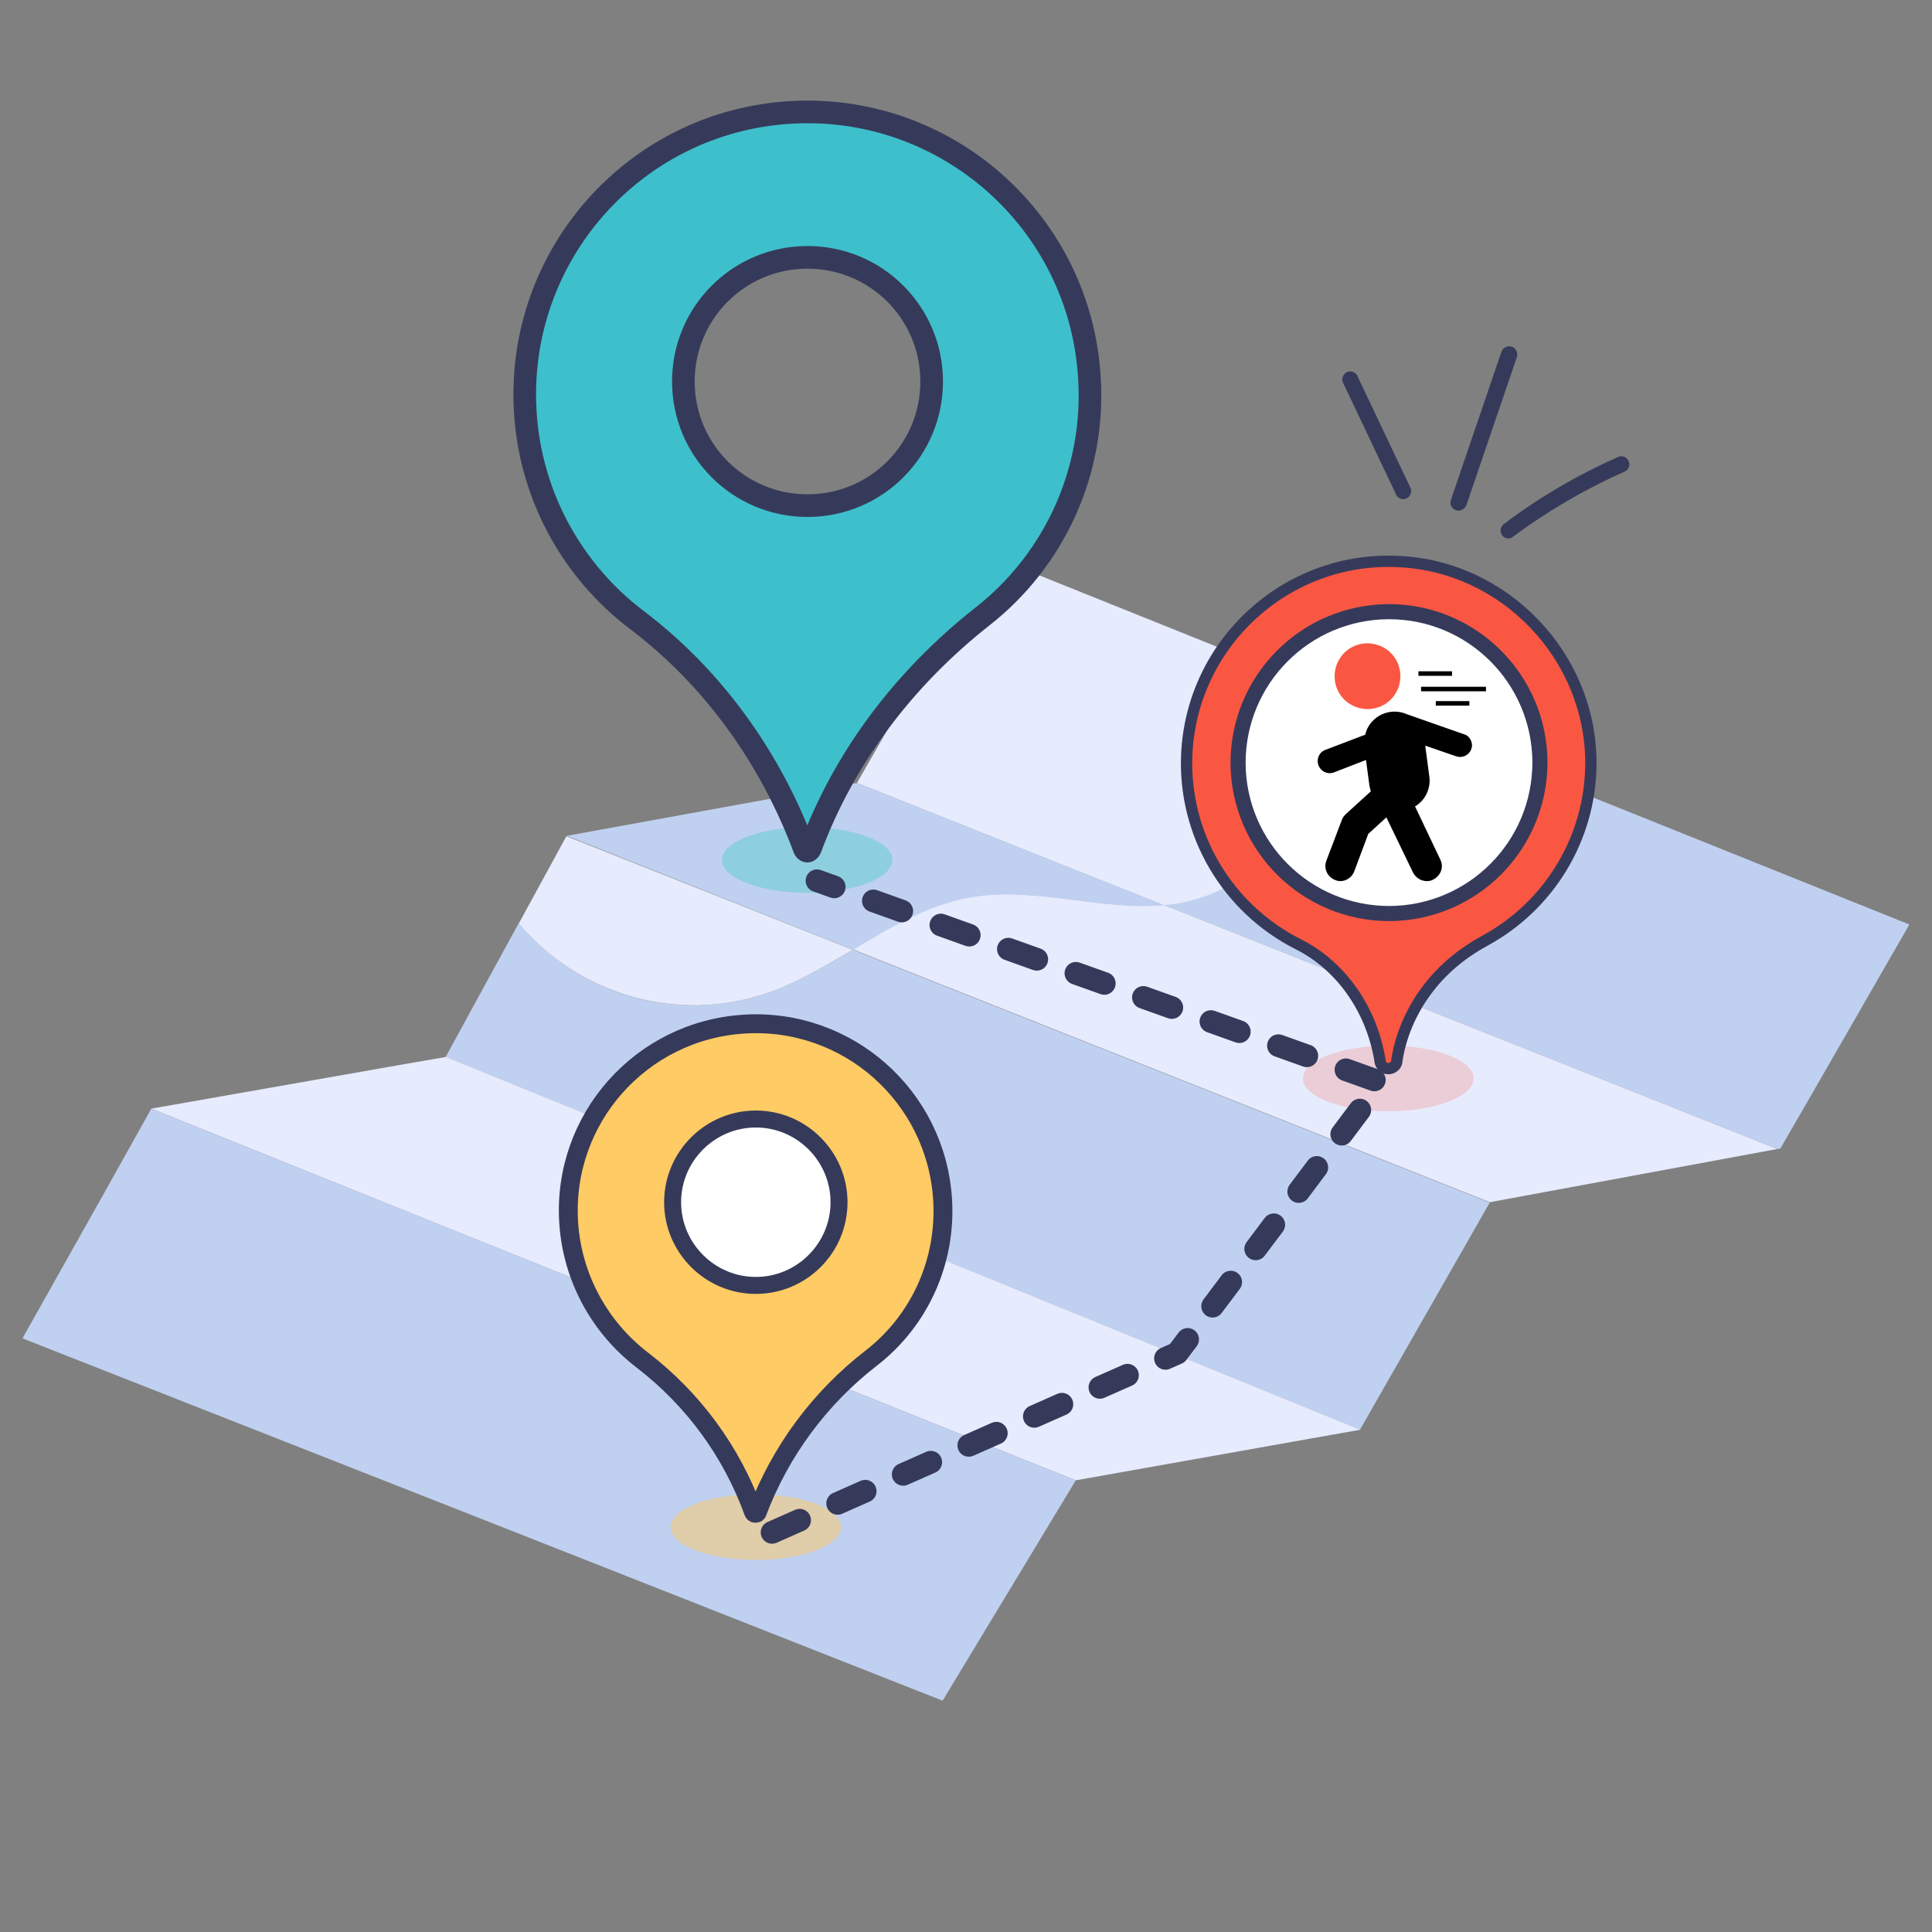 <?xml version="1.0" encoding="utf-8"?>
<!-- Generator: Adobe Illustrator 25.0.0, SVG Export Plug-In . SVG Version: 6.00 Build 0)  -->
<svg version="1.1" id="Layer_1" xmlns="http://www.w3.org/2000/svg" xmlns:xlink="http://www.w3.org/1999/xlink" x="0px" y="0px"
	 viewBox="0 0 512 512" style="enable-background:new 0 0 512 512;" xml:space="preserve">
<rect x="0" y="0" width="512" height="512" fill="#808080" stroke="none"/>
<style type="text/css">
	.st0{fill:#C0D0F0;}
	.st1{fill:#E6EBFD;}
	.st2{opacity:0.5;fill:#5DCECE;enable-background:new    ;}
	.st3{opacity:0.5;fill:#FFCB64;enable-background:new    ;}
	.st4{fill:#FFCB64;stroke:#363A5A;stroke-width:5;stroke-miterlimit:10;}
	.st5{fill:#FFFFFF;stroke:#363A5A;stroke-width:4;stroke-miterlimit:10;}
	.st6{fill:#3DC0CB;stroke:#363A5A;stroke-width:6;stroke-miterlimit:10;}
	.st7{fill:#363A5A;}
	.st8{opacity:0.2;fill:#FA5743;enable-background:new    ;}
	.st9{fill:#FA5743;stroke:#363A5A;stroke-width:3;stroke-miterlimit:10;}
	.st10{fill:#FA5743;}
	
		.st11{fill:none;stroke:#363A5A;stroke-width:6;stroke-linecap:round;stroke-linejoin:round;stroke-miterlimit:10;stroke-dasharray:8,11;}
</style>
<path class="st0" d="M506,245l-24.9,43.3l-9.3,16.1l-0.8,0.1l-162.6-64.7c2.3-0.2,4.5-0.5,6.7-1.1c12.7-3.2,23.2-11.9,28.7-23.7
	c5.2-11.4,2.5-22.4,2.6-34.1l63.5,25.5L506,245z"/>
<path class="st1" d="M257.2,237.7c-11.3,2-21.3,8-31.2,13.9l168.8,67l76.2-14.1l-162.6-64.7C291.6,241.3,274.1,234.8,257.2,237.7z"
	/>
<path class="st0" d="M202.9,263.3c-23.6,7.9-49.5,0.5-65.4-18.7l-19.4,35.5l242.3,98.8l34.4-60.2l-168.8-67
	C218.6,256.1,211.1,260.5,202.9,263.3z"/>
<path class="st1" d="M227.1,207.5l81.3,32.4c2.3-0.2,4.5-0.5,6.7-1.1c12.7-3.1,23.2-11.9,28.7-23.7c5.2-11.4,2.5-22.4,2.6-34.1
	l-84.6-34L227.1,207.5z"/>
<path class="st0" d="M227.1,207.5l-76.9,14l75.9,30.2c10-6,19.9-12,31.2-13.9c16.9-2.9,34.4,3.6,51.2,2.1L227.1,207.5L227.1,207.5z"
	/>
<path class="st1" d="M202.9,263.3c8.1-2.7,15.6-7.2,23.1-11.6l-75.9-30.1l-12.6,23.1C153.4,263.7,179.4,271.2,202.9,263.3z"/>
<ellipse class="st2" cx="213.9" cy="227.9" rx="22.6" ry="8.7"/>
<polygon class="st1" points="360.5,378.9 347.5,381.2 285.1,392.3 271.3,386.8 106.9,320.7 40.1,293.8 107.2,282 118.2,280.1 "/>
<polygon class="st0" points="285.1,392.3 249.8,450.7 126,401.9 6,354.7 6,354.6 27.3,316.7 40.1,293.8 106.9,320.7 271.3,386.8 "/>
<ellipse class="st3" cx="200.3" cy="404.7" rx="22.6" ry="8.7"/>
<path class="st4" d="M249.8,317.9c-1.7-27.4-25.2-48.2-52.6-46.5c-27.4,1.7-48.2,25.2-46.5,52.5c0.9,14.5,8.1,27.8,19.6,36.6
	c13.4,10.3,23.6,24.2,29.4,40.2c0.1,0.3,0.4,0.4,0.7,0.3c0.2,0,0.3-0.2,0.3-0.3c6.1-16.1,16.5-30.2,30.2-40.8
	C243.8,349.9,250.8,334.2,249.8,317.9z M200.3,340.4L200.3,340.4c-12,0-21.8-9.8-21.8-21.8s9.8-21.8,21.8-21.8
	c12,0,21.8,9.8,21.8,21.8C222.1,330.7,212.3,340.4,200.3,340.4z"/>
<path class="st5" d="M222.1,318.6c0,12-9.8,21.8-21.8,21.8h0c-12,0-21.8-9.8-21.8-21.8s9.8-21.8,21.8-21.8
	C212.3,296.8,222.1,306.6,222.1,318.6z"/>
<path class="st6" d="M288.7,100c-2.5-41.3-38-72.7-79.3-70.2s-72.7,38-70.2,79.3c1.3,21.9,12.2,42.1,29.7,55.3
	c20.3,15.4,35.4,36.7,44.3,60.6c0.2,0.4,0.6,0.7,1,0.5c0.2-0.1,0.4-0.3,0.5-0.5c9-24.4,25.1-45.4,45.5-61.5
	C279.7,148.3,290.3,124.5,288.7,100z M214,134c-18.2,0-32.9-14.7-32.9-32.9s14.7-32.9,32.9-32.9c18.2,0,32.9,14.7,32.9,32.9
	C246.9,119.3,232.2,134,214,134C214,134,214,134,214,134L214,134z"/>
<path class="st7" d="M385.8,135.2c-1.1-0.4-1.7-1.6-1.3-2.7c0,0,0,0,0,0l13.4-39.3c0.4-1.1,1.6-1.7,2.8-1.3c1.1,0.4,1.6,1.6,1.3,2.7
	l-13.4,39.3C388.1,135,386.9,135.6,385.8,135.2z M398.1,141.9c-0.7-0.9-0.5-2.3,0.4-3c0,0,0,0,0,0c9.4-7.1,19.5-13,30.3-17.8
	c1.1-0.5,2.3,0,2.8,1.1c0.5,1.1,0,2.3-1.1,2.8c-10.4,4.6-20.3,10.4-29.5,17.2C400.2,143,398.8,142.8,398.1,141.9
	C398.1,141.9,398.1,141.9,398.1,141.9z M369.9,130.9l-13.9-29.3c-0.6-1-0.2-2.3,0.8-2.9s2.3-0.2,2.9,0.8c0,0.1,0.1,0.2,0.1,0.3
	l13.9,29.3c0.6,1,0.2,2.3-0.8,2.9c-1,0.6-2.3,0.2-2.9-0.8C370,131,370,130.9,369.9,130.9L369.9,130.9z"/>
<ellipse class="st8" cx="367.9" cy="285.8" rx="22.6" ry="8.7"/>
<path class="st9" d="M370.3,148.8c-29.5-1.3-54.5,21.7-55.8,51.2c-0.9,21.1,10.7,40.7,29.5,50.2c11.2,5.6,19.4,17,21.7,30.7
	c0,1.2,0.9,2.3,2.2,2.3c1.2,0,2.3-0.9,2.3-2.2c0.1-0.3,1.9-20.1,23.3-31.7c17.1-9.3,27.9-27.1,28.1-46.6v-0.5
	C421.6,173.9,398.7,149.9,370.3,148.8z M368.1,223.2c-11.1,0-20-9-20-20.1c0-11.1,9-20,20.1-20c11,0,20,9,20,20
	C388.1,214.3,379.2,223.2,368.1,223.2C368.1,223.2,368.1,223.2,368.1,223.2z"/>
<g>
	<path class="st5" d="M408.1,202c0,22.1-17.8,40-39.9,40.1c-22.1,0-40-17.8-40.1-39.9c0-22.1,17.8-40,39.9-40.1c0,0,0.1,0,0.1,0
		C390.1,162.1,408,179.9,408.1,202z"/>
	<g id="SvgjsG1424">
		<path d="M390.1,197.4c0,1.8-1.4,3.2-3.2,3.2c-0.4,0-0.7-0.1-1.1-0.2l-8.1-2.8l1.1,8.3c0.4,3.1-1.1,6.2-3.8,7.8l6.7,14.1
			c1,2,0.1,4.3-1.9,5.3c-0.5,0.3-1.1,0.4-1.7,0.4c-1.5,0-2.9-0.9-3.6-2.2l-7.1-14.7l-4.8,4.4l-3.7,9.9c-0.6,1.6-2.1,2.6-3.7,2.6
			c-0.5,0-0.9-0.1-1.4-0.3c-2-0.8-3.1-3-2.3-5.1l4.1-10.8c0.2-0.6,0.6-1.1,1-1.5l6.7-6.1c-0.2-0.5-0.3-1.1-0.4-1.6l-0.9-6.7
			l-8.5,3.3c-0.4,0.1-0.7,0.2-1.1,0.2c-1.3,0-2.5-0.8-3-2.1v0c-0.6-1.7,0.2-3.5,1.9-4.1l10.5-4c0.1-0.5,0.3-1,0.5-1.5
			c1.9-4,6.6-5.7,10.6-3.9l15.1,5.3C389.2,194.9,390,196.1,390.1,197.4z"/>
		<path class="st10" d="M365.9,187.2c-4.4,1.9-9.6-0.1-11.5-4.5c-1.9-4.4,0.1-9.6,4.5-11.5v0c4.4-1.9,9.6,0.1,11.5,4.5
			C372.3,180.2,370.3,185.3,365.9,187.2z"/>
		<rect x="375.9" y="177.9" width="8.9" height="1.2"/>
		<rect x="380.5" y="185.8" width="8.9" height="1.2"/>
		<rect x="376.6" y="182" width="17.2" height="1.2"/>
	</g>
</g>
<path class="st11" d="M204.6,406.1c35.8-15.8,71.6-31.7,107.4-47.5c18-23.9,35.9-47.8,53.9-71.8c-49.8-17.8-99.6-35.6-149.4-53.4"/>
</svg>

